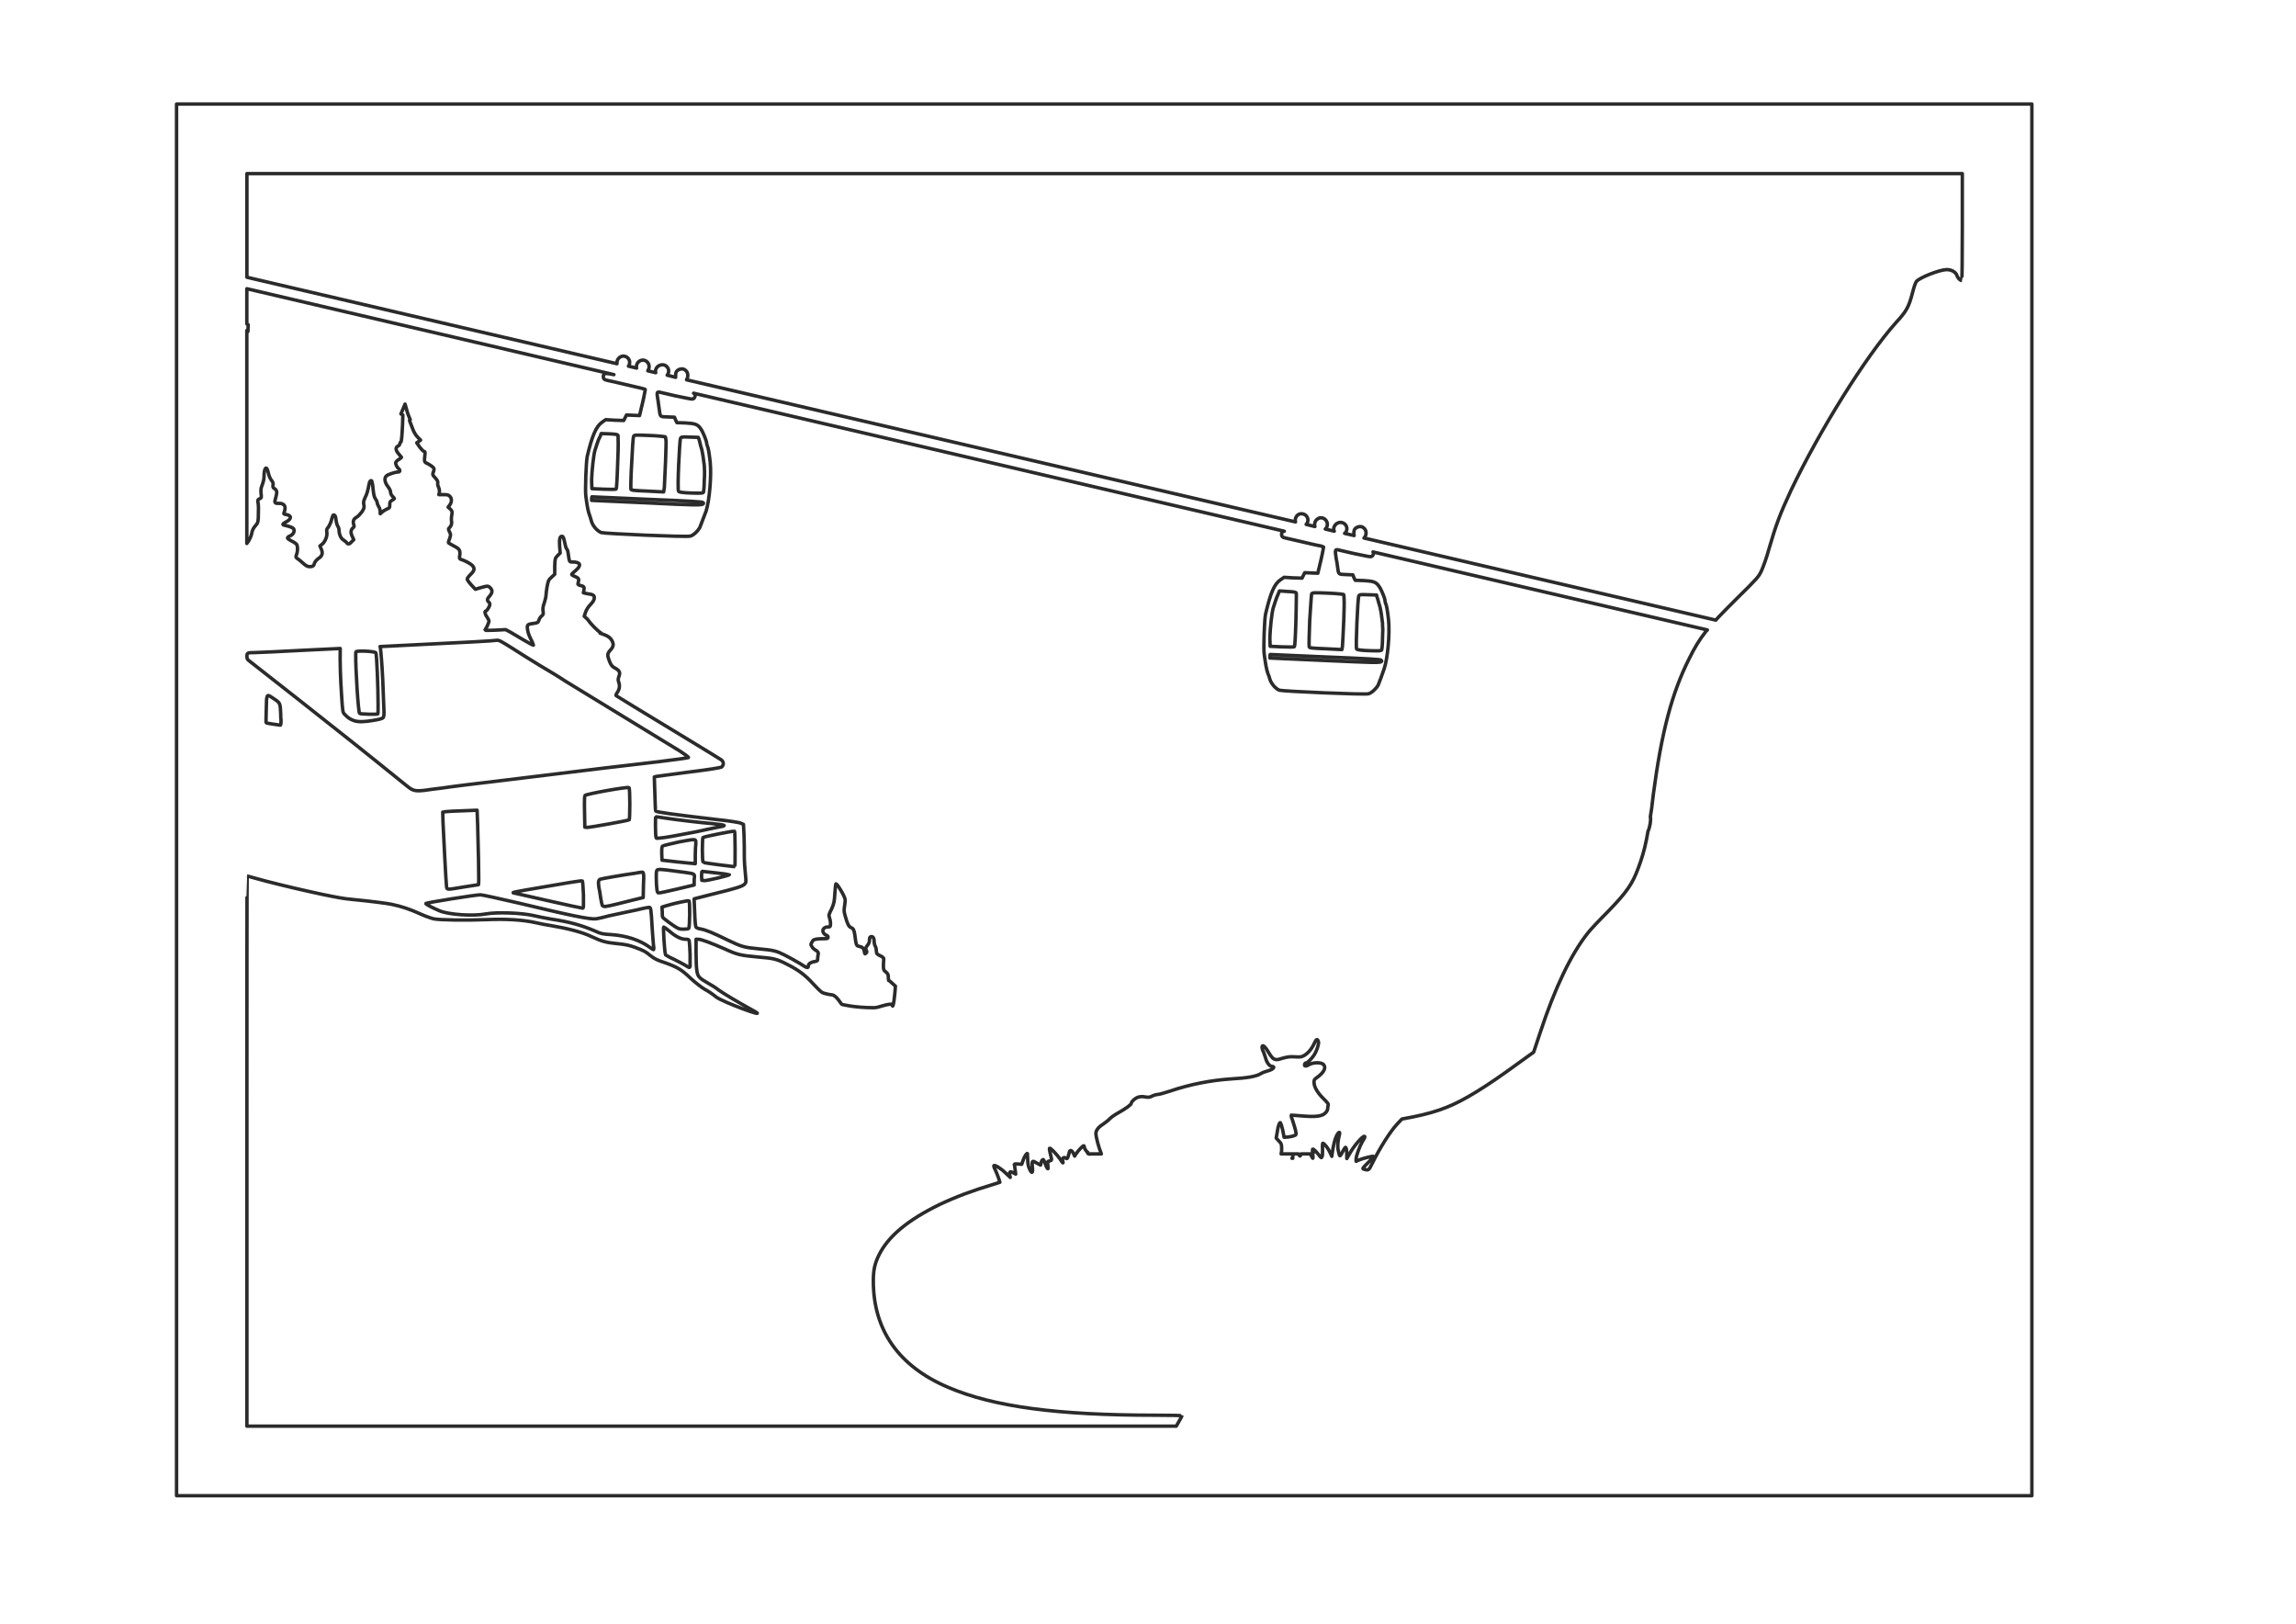 <?xml version="1.0" encoding="UTF-8" standalone="no"?>
<!-- Created with Inkscape (http://www.inkscape.org/) -->

<svg
   width="297mm"
   height="210mm"
   viewBox="0 0 297 210"
   version="1.1"
   id="svg1189"
   xmlns="http://www.w3.org/2000/svg"
   xmlns:svg="http://www.w3.org/2000/svg">
  <defs
     id="defs1186" />
  <g
     id="layer1">
    <path
       id="Path5"
       stroke-width="0.247"
       stroke="#2b2b2b"
       stroke-opacity="1"
       fill="#555555"
       fill-opacity="1"
       fill-rule="evenodd"
       stroke-linecap="round"
       stroke-linejoin="round"
       d="m 262.834,193.445 c 0,0 0,-89.994 0,-89.994 0,0 0,-89.994 0,-89.994 0,0 -119.98,0 -119.98,0 0,0 -120.015,0 -120.015,0 0,0 0,89.994 0,89.994 0,0 0,89.994 0,89.994 0,0 120.015,0 120.015,0 0,0 119.98,0 119.98,0 z M 75.615,104.969 c -0.035,-1.094 0,-2.046 0.035,-2.081 0.212,-0.212 5.574,-1.164 5.715,-1.023 0.071,0.07 0.106,1.058 0.106,2.081 0,1.023 -0.035,2.011 -0.071,2.081 -0.141,0.106 -5.045,0.988 -5.468,0.988 0,0 -0.282,-0.035 -0.282,-0.035 0,0 -0.035,-2.011 -0.035,-2.011 z m -9.243,10.477 c 0,-0.071 2.046,-0.423 7.303,-1.305 0.882,-0.141 1.623,-0.247 1.658,-0.212 0.035,0.035 0.106,0.847 0.141,1.799 0,0.388 0,0.67 0,0.882 0,0.176 0,0.318 0,0.423 0,0.353 -0.035,0.423 -0.106,0.423 -0.106,0 -2.081,-0.423 -4.41,-0.953 -2.364,-0.529 -4.339,-0.988 -4.41,-0.988 -0.106,0 -0.176,-0.035 -0.176,-0.071 z M 77.414,114.212 c 0,-0.282 0.071,-0.423 0.212,-0.494 0.176,-0.071 2.963,-0.564 4.516,-0.776 0.494,-0.106 0.882,-0.141 0.953,-0.141 0.106,0 0.176,0.07 0.176,0.741 0,0.247 -0.035,0.529 -0.035,0.882 0,0 -0.035,1.658 -0.035,1.658 0,0 -1.305,0.318 -1.305,0.318 -0.706,0.176 -1.658,0.423 -2.117,0.529 -0.741,0.176 -1.164,0.282 -1.587,0.318 -0.071,0 -0.212,-0.071 -0.282,-0.141 -0.035,-0.071 -0.141,-0.529 -0.212,-0.988 -0.071,-0.459 -0.141,-1.023 -0.212,-1.235 -0.035,-0.282 -0.071,-0.494 -0.071,-0.67 z m -15.487,-0.353 c 0,0.353 -0.035,0.564 -0.035,0.564 -0.071,0 -0.882,0.141 -1.834,0.282 -2.293,0.388 -2.223,0.388 -2.293,0 -0.071,-0.459 -0.388,-6.738 -0.459,-8.326 0,0 -0.035,-1.341 -0.035,-1.341 0,0 0.459,-0.071 0.459,-0.071 0.212,-0.035 1.235,-0.071 2.187,-0.106 0,0 1.799,-0.071 1.799,-0.071 0,0 0.071,1.94 0.071,1.94 0.106,3.422 0.141,6.032 0.141,7.126 z m -6.844,2.999 c 0,-0.106 6.456,-1.129 7.056,-1.129 0.247,0 2.469,0.494 4.904,1.058 6.773,1.623 9.278,2.152 10.089,2.046 0.247,-0.035 1.023,-0.212 1.658,-0.388 0.67,-0.141 1.764,-0.388 2.469,-0.529 0.67,-0.141 1.552,-0.318 1.905,-0.423 0.353,-0.07 0.741,-0.141 0.811,-0.141 0.212,0 0.247,0.176 0.388,2.681 0.071,0.988 0.141,2.046 0.176,2.293 0.035,0.141 0.035,0.247 0.035,0.353 0,0.071 -0.035,0.141 -0.035,0.141 -0.071,0 -0.318,-0.176 -0.564,-0.353 -1.235,-0.882 -2.928,-1.446 -4.868,-1.587 -1.164,-0.071 -1.376,-0.106 -2.117,-0.459 -1.729,-0.741 -3.316,-1.199 -5.715,-1.552 -0.635,-0.106 -1.693,-0.318 -2.293,-0.459 -1.517,-0.353 -4.798,-0.459 -6.103,-0.212 -1.693,0.318 -4.763,0.106 -5.997,-0.388 -0.917,-0.388 -1.799,-0.847 -1.799,-0.953 z m -0.141,-14.64 c -1.587,0.176 -1.623,-0.035 -2.787,-0.953 -5.009,-4.057 -8.22,-6.597 -13.547,-10.795 -3.387,-2.646 -6.244,-4.904 -6.385,-5.009 -0.212,-0.141 -0.282,-0.282 -0.282,-0.564 0,-0.459 0.071,-0.494 0.988,-0.494 0.353,0 3.387,-0.141 6.668,-0.318 0,0 4.41,-0.212 4.41,-0.212 0,0 0,0.106 0,0.106 -0.035,1.693 0.035,3.881 0.176,5.891 0.141,2.223 0.141,2.293 0.459,2.575 0.353,0.388 0.741,0.635 1.199,0.776 0.564,0.176 1.305,0.141 2.364,-0.035 0.882,-0.141 1.27,-0.247 1.376,-0.388 0.106,-0.176 0.106,-0.564 0.071,-1.235 0,-0.564 -0.106,-2.187 -0.141,-3.634 -0.106,-2.152 -0.247,-3.775 -0.318,-4.233 0,0 -0.035,-0.071 -0.035,-0.071 0,0 2.787,-0.141 2.787,-0.141 8.079,-0.388 11.994,-0.6 12.312,-0.67 0.282,-0.035 0.494,0.071 2.117,1.094 0.706,0.459 2.223,1.411 3.387,2.117 1.199,0.706 2.716,1.623 3.387,2.081 1.129,0.67 11.642,7.126 14.852,9.066 0.635,0.423 1.094,0.741 1.058,0.811 -0.071,0.035 -1.764,0.282 -3.845,0.529 -3.457,0.388 -8.467,0.988 -20.532,2.469 -2.752,0.318 -6.174,0.741 -7.585,0.953 -0.953,0.106 -1.658,0.212 -2.152,0.282 z m 34.325,22.26 c 0,0.282 0,0.494 0,0.529 -0.071,0.176 -0.106,0.176 -0.635,-0.176 -0.247,-0.141 -0.917,-0.494 -1.482,-0.776 -0.564,-0.247 -1.023,-0.529 -1.058,-0.564 -0.035,-0.07 -0.106,-0.529 -0.141,-1.094 -0.035,-0.529 -0.106,-1.305 -0.106,-1.729 -0.035,-0.459 -0.035,-0.776 0.035,-0.776 0.035,0 0.353,0.247 0.741,0.564 0.776,0.67 1.482,1.023 2.081,1.023 0.353,0 0.423,0.035 0.459,0.247 0.035,0.176 0.071,0.953 0.106,1.693 0,0.388 0,0.776 0,1.058 z m -3.528,-5.821 c -0.071,-0.141 -0.071,-0.318 -0.071,-0.706 0,0 -0.035,-0.635 -0.035,-0.635 0,0 0.564,-0.176 0.564,-0.176 0.882,-0.282 2.857,-0.706 2.928,-0.635 0.141,0.071 0.106,3.422 -0.035,3.563 -0.035,0.07 -0.353,0.106 -0.67,0.106 -0.529,0 -0.67,-0.035 -1.341,-0.494 -0.388,-0.247 -0.882,-0.635 -1.058,-0.776 -0.141,-0.106 -0.212,-0.176 -0.282,-0.247 z M 46.017,84.684 c 0,-0.212 0,-0.353 0.035,-0.388 0.141,-0.176 2.469,-0.071 2.575,0.141 0.106,0.212 0.282,4.48 0.282,6.667 0,0.706 0,1.199 -0.035,1.235 -0.106,0.07 -2.293,0.035 -2.364,-0.071 -0.176,-0.212 -0.529,-5.997 -0.494,-7.585 z m 38.876,28.787 c 0,-0.776 0,-0.882 0.176,-0.988 0.176,-0.071 0.741,-0.035 2.223,0.176 2.152,0.282 2.505,0.282 2.54,0.6 0,0.106 0,0.282 -0.035,0.494 0,0 0,0.706 0,0.706 0,0 -2.223,0.529 -2.223,0.529 -1.235,0.282 -2.293,0.529 -2.399,0.494 -0.106,0 -0.176,-0.176 -0.212,-0.564 -0.035,-0.282 -0.071,-0.953 -0.071,-1.446 z m 5.151,-5.891 c -2.752,0.529 -4.092,0.776 -4.727,0.811 -0.247,0.035 -0.388,0.035 -0.423,0 -0.071,-0.141 -0.106,-0.6 -0.106,-1.482 0,-0.706 0,-1.27 0.035,-1.27 0.035,0 0.494,0.035 1.058,0.141 1.587,0.247 4.904,0.635 6.279,0.741 0.988,0.106 1.482,0.176 1.517,0.247 0,0.035 -0.141,0.106 -0.423,0.141 -1.235,0.247 -2.293,0.459 -3.21,0.67 z m -0.035,1.341 c 0,0.071 0,0.141 0,0.247 -0.035,0.176 -0.071,0.847 -0.071,1.446 0,0 0,1.094 0,1.094 0,0 -0.282,-0.035 -0.282,-0.035 -0.141,0 -1.129,-0.106 -2.152,-0.212 0,0 -1.87,-0.212 -1.87,-0.212 0,0 -0.035,-0.882 -0.035,-0.882 0,-0.67 0,-0.882 0.141,-0.953 0.071,-0.071 1.058,-0.282 2.117,-0.529 1.94,-0.353 2.187,-0.423 2.152,0.035 z M 168.431,74.771 c 0,0 -1.164,-0.035 -1.164,-0.035 0,0 -1.164,-0.071 -1.164,-0.071 0,0 -0.459,0.318 -0.459,0.318 -0.811,0.529 -1.305,1.729 -1.94,4.445 -0.141,0.6 -0.282,4.41 -0.176,5.151 0.212,1.552 0.282,1.905 0.494,2.575 0.07,0.106 0.176,0.423 0.247,0.706 0.212,0.635 0.776,1.235 1.235,1.411 0.494,0.141 11.042,0.6 11.501,0.459 0.388,-0.071 1.023,-0.67 1.27,-1.129 0.141,-0.353 0.564,-1.446 0.776,-2.117 0.459,-1.341 0.741,-4.48 0.564,-6.315 -0.141,-1.235 -0.247,-1.87 -0.388,-2.152 -0.035,-0.106 -0.071,-0.247 -0.071,-0.318 0,-0.071 -0.035,-0.212 -0.07,-0.353 -0.176,-0.494 -0.494,-1.27 -0.706,-1.517 -0.388,-0.564 -0.706,-0.67 -1.976,-0.741 0,0 -1.094,-0.035 -1.094,-0.035 0,0 -0.176,-0.353 -0.176,-0.353 0,0 -0.141,-0.353 -0.141,-0.353 0,0 -0.882,-0.035 -0.882,-0.035 -1.023,-0.035 -0.953,0 -1.094,-1.023 -0.035,-0.318 -0.106,-0.776 -0.176,-1.058 -0.176,-1.199 -0.176,-1.235 0.494,-1.058 0.811,0.212 2.928,0.67 3.563,0.776 0.494,0.106 0.635,0.035 0.741,-0.247 0.035,-0.106 0.035,-0.176 0.035,-0.247 0,0 -0.071,-0.071 -0.071,-0.071 0,0 43.251,10.089 43.251,10.089 0,0 -0.176,0.176 -0.176,0.176 -0.882,1.129 -1.482,2.117 -2.187,3.563 -2.223,4.41 -3.563,9.49 -4.621,17.498 -0.071,0.635 -0.141,1.235 -0.212,1.764 0,0 -0.176,1.164 -0.176,1.164 0,0 0,0.035 0,0.035 0.106,0.353 -0.07,1.376 -0.318,1.87 0,0 0,0.035 0,0.035 0,0 -0.176,0.953 -0.176,0.953 -0.282,1.446 -0.635,2.575 -1.058,3.704 -0.776,2.117 -1.517,3.175 -3.986,5.715 -1.129,1.129 -2.293,2.364 -2.575,2.752 -2.152,2.716 -4.233,7.056 -6.138,12.841 0,0 -0.847,2.54 -0.847,2.54 0,0 -2.011,1.446 -2.011,1.446 -4.092,2.999 -7.056,4.833 -9.243,5.68 -1.199,0.494 -2.716,0.917 -4.304,1.235 0,0 -1.482,0.282 -1.482,0.282 0,0 -0.6,0.635 -0.6,0.635 -0.917,0.988 -2.223,3.034 -3.316,5.256 -0.353,0.741 -0.423,0.776 -0.988,0.6 -0.247,-0.071 -0.212,-0.106 0.529,-0.847 0.423,-0.423 0.741,-0.776 0.706,-0.811 -0.106,-0.071 -1.341,0.247 -1.87,0.459 0,0 -0.388,0.176 -0.388,0.176 0,0 0,-0.318 0,-0.318 0.035,-0.459 0.459,-1.623 0.811,-2.223 0.176,-0.282 0.318,-0.529 0.318,-0.6 0,-0.423 -1.094,0.741 -1.799,1.87 0,0 -0.529,0.917 -0.529,0.917 0,0 0,-0.494 0,-0.494 0,-0.564 -0.071,-0.953 -0.176,-0.953 -0.035,0 -0.212,0.247 -0.353,0.529 -0.141,0.318 -0.318,0.564 -0.353,0.564 -0.07,0 -0.141,-0.282 -0.212,-0.635 -0.141,-0.6 -0.07,-1.27 0.141,-2.117 0.106,-0.423 -0.106,-0.353 -0.353,0.106 -0.212,0.388 -0.459,1.376 -0.564,2.187 0,0 -0.07,0.529 -0.07,0.529 0,0 -0.247,-0.529 -0.247,-0.529 -0.212,-0.494 -0.741,-1.164 -0.917,-1.164 -0.035,0 -0.07,0.353 -0.035,0.811 0,0.423 0,0.882 -0.07,0.953 -0.071,0.176 -0.141,0.106 -0.459,-0.318 -0.212,-0.282 -0.494,-0.564 -0.6,-0.635 -0.141,-0.071 -0.176,-0.106 -0.176,0.141 0,0 0,0.141 0,0.141 0,0 0.035,0 0.035,0 0.035,0.035 0.071,0.07 0.071,0.106 0,0.035 0,0.071 -0.035,0.106 0,0 -0.035,0.035 -0.035,0.035 0,0 0.035,0.423 0.035,0.423 0,0.106 0,0.176 -0.035,0.176 0,0 -0.141,-0.212 -0.247,-0.423 0,0 -0.071,-0.141 -0.071,-0.141 0,0 -1.199,0 -1.199,0 0,0 0,0.035 0,0.035 -0.071,0.212 -0.106,0.282 -0.176,0.212 0,0 -0.176,-0.247 -0.176,-0.247 0,0 -2.223,0 -2.223,0 0,0 0.035,-0.176 0.035,-0.176 0.035,-0.106 0.035,-0.282 0.035,-0.494 0,-0.564 -0.035,-0.67 -0.353,-0.988 0,0 -0.353,-0.388 -0.353,-0.388 0,0 0.141,-0.811 0.141,-0.811 0.106,-0.811 0.318,-1.305 0.423,-1.164 0.035,0.035 0.176,0.459 0.282,0.953 0,0 0.176,0.917 0.176,0.917 0,0 0.529,-0.035 0.529,-0.035 0.282,-0.035 0.635,-0.106 0.776,-0.176 0.247,-0.071 0.282,-0.141 0.212,-0.494 -0.035,-0.247 -0.212,-0.811 -0.353,-1.27 -0.176,-0.459 -0.282,-0.847 -0.247,-0.882 0.035,0 0.706,0.035 1.482,0.106 1.729,0.141 2.575,0.035 2.963,-0.423 0.176,-0.141 0.282,-0.423 0.282,-0.564 0,-0.141 0.035,-0.353 0.071,-0.459 0.035,-0.106 -0.176,-0.353 -0.529,-0.706 -0.776,-0.741 -1.27,-1.517 -1.305,-2.081 -0.035,-0.388 0,-0.494 0.318,-0.706 0.953,-0.67 1.27,-1.305 0.917,-1.693 -0.282,-0.353 -1.376,-0.318 -1.905,0 -0.247,0.141 -0.423,0.212 -0.529,0.141 -0.106,-0.141 0,-0.388 0.212,-0.388 0.141,0 0.741,-0.6 1.023,-1.058 0.318,-0.529 0.6,-1.376 0.529,-1.658 -0.141,-0.459 -0.282,-0.388 -0.6,0.318 -0.318,0.67 -0.847,1.27 -1.376,1.517 -0.247,0.141 -0.529,0.141 -1.094,0.106 -0.564,-0.035 -0.917,0 -1.552,0.176 -0.423,0.141 -0.67,0.212 -0.882,0.176 -0.353,-0.035 -0.564,-0.282 -0.988,-0.988 -0.459,-0.776 -0.811,-1.023 -0.811,-0.564 0,0.106 0.07,0.353 0.176,0.529 0.07,0.212 0.212,0.564 0.282,0.811 0.141,0.6 0.529,1.094 0.811,1.094 0.141,0 0.247,0.071 0.247,0.106 0,0.176 -0.282,0.353 -0.811,0.494 -0.247,0.071 -0.67,0.212 -0.882,0.353 -0.564,0.353 -1.799,0.564 -3.81,0.67 -2.611,0.176 -5.362,0.706 -7.938,1.587 -0.67,0.212 -1.376,0.423 -1.552,0.423 -0.176,0 -0.529,0.106 -0.741,0.212 -0.318,0.176 -0.494,0.176 -0.917,0.106 -0.353,-0.07 -0.67,-0.035 -0.882,0.035 -0.423,0.141 -0.882,0.564 -0.882,0.776 0,0.176 -0.706,0.706 -1.729,1.27 -0.388,0.212 -0.917,0.564 -1.129,0.811 -0.212,0.212 -0.6,0.494 -0.847,0.67 -0.564,0.353 -0.882,0.776 -0.882,1.164 0,0.459 0.388,1.905 0.67,2.54 0,0 0.035,0.106 0.035,0.106 0,0 -1.446,0 -1.446,0 0,0 -0.071,0.035 -0.071,0.035 0,0 -0.07,-0.035 -0.07,-0.035 0,0 0,0 0,0 0,0 -0.035,0 -0.035,0 -0.035,0 -0.176,-0.035 -0.176,-0.176 0,0 0.035,-0.035 0.035,-0.035 0,0 -0.035,0 -0.035,0 -0.212,-0.212 -0.388,-0.494 -0.388,-0.6 0,-0.141 -0.07,-0.247 -0.106,-0.247 -0.106,0 -0.741,0.67 -0.988,1.058 0,0 -0.176,0.282 -0.176,0.282 0,0 -0.176,-0.388 -0.176,-0.388 -0.247,-0.423 -0.459,-0.459 -0.529,-0.035 -0.176,0.67 -0.247,0.847 -0.423,0.706 -0.247,-0.212 -0.494,-0.035 -0.423,0.282 0.035,0.176 0.071,0.318 0.035,0.318 -0.035,0 -0.212,-0.247 -0.388,-0.529 -0.423,-0.6 -1.235,-1.446 -1.341,-1.376 -0.035,0.035 0,0.353 0.106,0.741 0.212,0.847 0.212,0.811 -0.106,0.917 -0.282,0.035 -0.282,0.071 -0.212,0.564 0.035,0.459 0.035,0.494 -0.071,0.388 -0.071,-0.07 -0.212,-0.388 -0.318,-0.706 -0.141,-0.423 -0.212,-0.494 -0.318,-0.388 -0.071,0.035 -0.141,0.212 -0.176,0.388 0,0 -0.071,0.282 -0.071,0.282 0,0 -0.459,-0.247 -0.459,-0.247 -0.635,-0.388 -0.67,-0.353 -0.6,0.459 0.106,0.882 -0.071,0.953 -0.388,0.247 -0.141,-0.318 -0.212,-0.741 -0.212,-1.199 -0.035,-0.388 -0.035,-0.741 -0.035,-0.741 -0.035,-0.141 -0.353,0.282 -0.529,0.776 0,0 -0.212,0.6 -0.212,0.6 0,0 -0.494,-0.035 -0.494,-0.035 -0.423,-0.035 -0.494,0 -0.459,0.106 0.035,0.071 0.071,0.388 0.106,0.67 0,0 0.07,0.529 0.07,0.529 0,0 -0.318,-0.176 -0.318,-0.176 -0.388,-0.212 -0.529,-0.141 -0.459,0.282 0,0 0.071,0.318 0.071,0.318 0,0 -0.6,-0.564 -0.6,-0.564 -0.564,-0.564 -1.411,-1.094 -1.517,-0.953 -0.035,0.035 0.035,0.282 0.176,0.529 0.106,0.247 0.318,0.741 0.423,1.058 0,0 0.176,0.564 0.176,0.564 0,0 -0.882,0.282 -0.882,0.282 -2.716,0.811 -4.868,1.623 -6.95,2.611 -4.057,1.976 -6.632,4.092 -7.832,6.562 -0.529,1.094 -0.706,1.905 -0.706,3.316 0,6.35 3.281,11.042 9.701,13.758 5.856,2.505 14.111,3.598 26.776,3.598 1.87,0 3.457,0.035 3.457,0.071 0,0.035 -0.176,0.353 -0.388,0.706 0,0 -0.353,0.635 -0.353,0.635 0,0 -60.113,0 -60.113,0 0,0 -60.113,0 -60.113,0 0,0 0,-35.56 0,-35.56 0,-19.579 0,-35.595 0.035,-35.595 0,0 1.094,0.318 2.434,0.67 2.469,0.635 5.045,1.235 7.373,1.729 2.081,0.423 2.646,0.529 3.775,0.635 2.54,0.247 4.657,0.529 5.115,0.635 1.341,0.282 2.434,0.67 3.528,1.164 0.67,0.318 1.482,0.6 1.87,0.706 0.847,0.176 4.233,0.212 6.95,0.106 2.469,-0.106 4.657,0.035 6.244,0.388 0.6,0.141 1.517,0.318 2.011,0.388 2.117,0.353 4.057,0.847 5.221,1.411 1.376,0.635 1.87,0.776 3.316,0.917 1.094,0.106 1.587,0.212 2.364,0.494 1.199,0.459 1.27,0.494 2.011,1.094 0.494,0.388 0.847,0.564 1.834,0.882 1.587,0.564 2.152,0.882 3.351,2.046 0.67,0.6 1.305,1.094 1.764,1.376 0.423,0.212 1.094,0.67 1.517,1.023 0.847,0.635 6.703,2.822 5.009,1.87 -2.681,-1.482 -3.986,-2.293 -4.657,-2.752 -0.388,-0.318 -1.023,-0.706 -1.411,-0.917 -1.164,-0.67 -1.341,-0.847 -1.446,-1.623 -0.071,-0.353 -0.106,-1.411 -0.106,-2.364 0,0 0,-1.693 0,-1.693 0,0 0.282,0 0.282,0 0.423,0 1.764,0.529 3.387,1.235 1.693,0.776 2.046,0.847 4.304,1.058 2.081,0.176 2.469,0.247 3.881,0.988 1.341,0.67 2.258,1.341 3.246,2.434 0.494,0.529 1.023,1.058 1.199,1.164 0.212,0.106 0.706,0.247 1.305,0.318 0.564,0.071 1.129,1.164 1.27,1.235 0.035,0 1.587,0.423 4.163,0.423 0.706,-0.035 1.305,-0.423 2.223,-0.459 0,0 0.176,0.247 0.176,0.247 0.141,-0.212 0.212,-1.058 0.282,-1.693 0,0 0.071,-0.882 0.071,-0.882 0,0 -0.388,-0.353 -0.388,-0.353 -0.176,-0.176 -0.388,-0.353 -0.459,-0.353 -0.035,0 -0.071,-0.176 -0.071,-0.423 0,-0.388 -0.07,-0.494 -0.318,-0.706 -0.318,-0.247 -0.318,-0.318 -0.318,-0.953 0.035,-0.388 0.035,-0.741 0.035,-0.811 -0.035,-0.07 -0.212,-0.247 -0.494,-0.353 -0.423,-0.212 -0.423,-0.247 -0.459,-0.635 0,-0.212 -0.07,-0.494 -0.141,-0.6 -0.071,-0.106 -0.141,-0.388 -0.141,-0.635 0,-0.423 -0.176,-0.67 -0.459,-0.564 -0.106,0.035 -0.141,0.176 -0.141,0.423 0,0.282 -0.106,0.494 -0.282,0.706 -0.212,0.282 -0.247,0.353 -0.141,0.6 0.106,0.212 0.106,0.282 -0.035,0.388 -0.141,0.141 -0.141,0.141 -0.212,-0.212 -0.071,-0.423 -0.212,-0.564 -0.67,-0.67 -0.353,-0.07 -0.388,-0.106 -0.564,-1.517 -0.106,-0.635 -0.176,-0.776 -0.494,-0.917 -0.282,-0.106 -0.459,-0.459 -0.741,-1.482 -0.176,-0.6 -0.176,-0.741 -0.07,-1.411 0.106,-0.741 0.106,-0.741 -0.212,-1.411 -0.388,-0.706 -0.776,-1.341 -0.917,-1.341 -0.035,0 -0.106,0.564 -0.141,1.235 -0.071,1.129 -0.106,1.27 -0.423,2.011 -0.353,0.706 -0.388,0.811 -0.282,1.094 0.071,0.212 0.141,0.529 0.141,0.776 0,0.423 -0.035,0.459 -0.353,0.459 -0.494,0 -0.776,0.388 -0.564,0.741 0.071,0.141 0.247,0.282 0.353,0.318 0.141,0.035 0.247,0.141 0.247,0.247 0,0.176 -0.071,0.212 -0.423,0.212 -0.247,0 -0.67,0 -0.953,0.035 -0.459,0.071 -0.564,0.106 -0.706,0.423 -0.176,0.282 -0.176,0.318 0,0.564 0.07,0.176 0.318,0.388 0.529,0.494 0.282,0.212 0.318,0.282 0.282,0.494 -0.035,0.141 -0.071,0.388 -0.071,0.564 0,0.282 -0.035,0.318 -0.388,0.388 -0.423,0.035 -0.811,0.282 -0.811,0.494 0,0.423 -0.176,0.353 -1.094,-0.247 -0.529,-0.318 -1.411,-0.811 -1.976,-1.094 -1.058,-0.529 -1.411,-0.635 -3.422,-0.811 -1.87,-0.176 -2.187,-0.282 -4.022,-1.164 -1.799,-0.882 -2.787,-1.305 -3.493,-1.411 -0.247,-0.035 -0.459,-0.141 -0.529,-0.212 -0.071,-0.071 -0.141,-0.811 -0.176,-1.905 0,0 -0.071,-1.764 -0.071,-1.764 0,0 0.388,-0.106 0.388,-0.106 0.247,-0.071 1.164,-0.282 2.081,-0.529 2.928,-0.706 3.775,-0.988 4.022,-1.235 0.247,-0.247 0.247,-0.247 0.141,-1.341 -0.071,-0.6 -0.141,-1.658 -0.141,-2.328 0,-0.67 0,-1.87 -0.035,-2.646 0,0 -0.071,-1.446 -0.071,-1.446 0,0 -0.388,-0.176 -0.388,-0.176 -0.176,-0.071 -1.446,-0.282 -2.822,-0.423 -6.35,-0.741 -7.973,-0.988 -8.149,-1.129 -0.035,-0.035 -0.071,-1.023 -0.106,-2.223 0,0 -0.071,-2.187 -0.071,-2.187 0,0 0.282,-0.071 0.282,-0.071 0.176,-0.035 2.081,-0.282 4.233,-0.564 2.611,-0.318 4.022,-0.564 4.163,-0.635 0.353,-0.247 0.318,-0.706 -0.035,-0.953 -0.141,-0.106 -2.117,-1.305 -4.374,-2.681 -6.279,-3.81 -9.137,-5.539 -9.207,-5.609 -0.071,-0.07 0.035,-0.247 0.176,-0.459 0.282,-0.423 0.318,-0.882 0.141,-1.341 -0.071,-0.212 -0.071,-0.353 0.035,-0.67 0.212,-0.494 0.106,-0.776 -0.494,-1.094 -0.388,-0.212 -0.494,-0.353 -0.706,-0.847 -0.318,-0.811 -0.318,-1.023 0.106,-1.482 0.388,-0.423 0.459,-0.741 0.212,-1.199 -0.212,-0.423 -0.6,-0.67 -1.341,-0.917 0,0 -0.212,-0.071 -0.212,-0.071 0,0 0.176,0.035 0.176,0.035 0,0 -0.071,-0.071 -0.071,-0.071 -0.494,-0.318 -1.341,-1.199 -1.729,-1.764 0,0 -0.035,-0.035 -0.035,-0.035 0,0 -0.388,-0.353 -0.388,-0.353 0,0 0.176,-0.529 0.176,-0.529 0.106,-0.318 0.353,-0.706 0.67,-1.023 0.353,-0.388 0.459,-0.6 0.459,-0.847 0,-0.318 -0.141,-0.423 -0.953,-0.529 0,0 -0.459,-0.106 -0.459,-0.106 0,0 0.071,-0.353 0.071,-0.353 0.071,-0.423 0,-0.494 -0.494,-0.6 -0.212,-0.071 -0.318,-0.141 -0.282,-0.212 0.176,-0.635 0.141,-0.706 -0.318,-0.917 -0.282,-0.106 -0.494,-0.247 -0.494,-0.282 0,-0.071 0.247,-0.282 0.529,-0.529 0.776,-0.67 0.635,-1.094 -0.423,-1.094 -0.423,0 -0.388,0.035 -0.564,-1.164 -0.035,-0.247 -0.106,-0.494 -0.212,-0.564 -0.071,-0.106 -0.176,-0.494 -0.247,-0.882 -0.106,-0.494 -0.176,-0.706 -0.318,-0.706 -0.282,-0.071 -0.388,0.388 -0.318,1.305 0,0 0.071,0.847 0.071,0.847 0,0 -0.353,0.353 -0.353,0.353 -0.318,0.353 -0.318,0.353 -0.353,1.376 0,0 0,1.023 0,1.023 0,0 -0.423,0.388 -0.423,0.388 -0.388,0.353 -0.423,0.459 -0.564,1.199 -0.071,0.423 -0.141,0.953 -0.141,1.129 0,0.176 -0.106,0.6 -0.212,0.953 -0.176,0.459 -0.212,0.741 -0.176,1.058 0.071,0.423 0.035,0.494 -0.176,0.67 -0.141,0.106 -0.282,0.318 -0.353,0.529 -0.106,0.318 -0.141,0.353 -0.635,0.423 -0.847,0.106 -0.917,0.176 -0.847,0.741 0.035,0.318 0.176,0.811 0.423,1.27 0.212,0.388 0.353,0.776 0.353,0.811 -0.035,0.035 -0.6,-0.282 -1.27,-0.67 -0.635,-0.388 -1.411,-0.847 -1.729,-1.023 0,0 -0.6,-0.318 -0.6,-0.318 0,0 -1.341,0.071 -1.341,0.071 -0.741,0.035 -1.341,0.035 -1.341,0 0,0 0.141,-0.247 0.282,-0.494 0.106,-0.282 0.247,-0.564 0.247,-0.67 0,-0.106 -0.141,-0.353 -0.247,-0.529 -0.282,-0.353 -0.353,-0.776 -0.176,-0.776 0.141,0 0.529,-0.6 0.529,-0.882 0,-0.106 -0.071,-0.247 -0.176,-0.318 -0.212,-0.212 -0.176,-0.388 0.176,-0.776 0.353,-0.423 0.353,-0.706 0.071,-1.023 -0.282,-0.282 -0.353,-0.282 -1.235,-0.035 0,0 -0.706,0.212 -0.706,0.212 0,0 -0.529,-0.564 -0.529,-0.564 -0.318,-0.353 -0.529,-0.67 -0.529,-0.741 0,-0.106 0.176,-0.353 0.423,-0.6 0.529,-0.494 0.6,-0.811 0.212,-1.199 -0.212,-0.212 -0.917,-0.6 -1.482,-0.776 -0.176,-0.071 -0.176,-0.141 -0.106,-0.564 0.071,-0.635 -0.071,-0.811 -0.917,-1.235 -0.318,-0.176 -0.564,-0.318 -0.564,-0.353 0,-0.071 0.071,-0.318 0.176,-0.564 0.141,-0.459 0.141,-0.494 -0.035,-0.847 -0.176,-0.353 -0.176,-0.353 0.071,-0.6 0.141,-0.176 0.212,-0.353 0.212,-0.6 -0.035,-0.212 -0.035,-0.423 -0.035,-0.529 0,-0.106 0.035,-0.353 0.071,-0.564 0.035,-0.318 0.035,-0.388 -0.212,-0.635 0,0 -0.282,-0.247 -0.282,-0.247 0,0 0.212,-0.282 0.212,-0.282 0.282,-0.388 0.282,-0.882 0,-1.129 -0.141,-0.176 -0.318,-0.212 -0.811,-0.212 0,0 -0.6,0 -0.6,0 0,0 0.071,-0.282 0.071,-0.282 0.035,-0.176 0,-0.423 -0.106,-0.67 -0.106,-0.212 -0.141,-0.459 -0.106,-0.564 0.035,-0.141 -0.035,-0.318 -0.282,-0.6 -0.423,-0.459 -0.423,-0.459 -0.247,-0.917 0.071,-0.282 0.071,-0.353 -0.106,-0.529 -0.106,-0.106 -0.423,-0.318 -0.635,-0.423 -0.494,-0.212 -0.494,-0.212 -0.388,-1.199 0.035,-0.318 0,-0.423 -0.106,-0.388 -0.071,0 -0.318,-0.247 -0.564,-0.564 0,0 -0.388,-0.564 -0.388,-0.564 0,0 0.247,-0.176 0.247,-0.176 0,0 0.247,-0.176 0.247,-0.176 0,0 -0.388,-0.388 -0.388,-0.388 -0.247,-0.247 -0.494,-0.67 -0.67,-1.164 -0.141,-0.388 -0.318,-0.811 -0.353,-0.917 -0.035,-0.106 -0.035,-0.176 0.071,-0.176 0,0 0,0 0,0 0,0 -0.071,-0.176 -0.071,-0.176 -0.212,-0.459 -0.388,-1.023 -0.494,-1.482 0,0 -0.106,-0.353 -0.106,-0.353 0,0 -0.529,1.27 -0.529,1.27 0,0 0.247,0.141 0.247,0.141 0,0 -0.035,1.129 -0.035,1.129 -0.071,1.587 -0.141,2.399 -0.247,2.399 -0.071,0 -0.106,0.106 -0.106,0.176 0,0.106 -0.106,0.247 -0.247,0.318 -0.353,0.176 -0.318,0.529 0.106,1.023 0.176,0.212 0.353,0.423 0.353,0.423 0,0.035 -0.176,0.176 -0.353,0.282 -0.176,0.106 -0.353,0.282 -0.388,0.388 -0.071,0.141 0.141,0.635 0.388,0.811 0.212,0.212 0.176,0.423 -0.106,0.423 -0.353,0 -1.305,0.318 -1.482,0.494 -0.318,0.247 -0.247,0.847 0.176,1.376 0.212,0.282 0.353,0.564 0.353,0.741 0,0.176 0.106,0.388 0.247,0.529 0.141,0.141 0.247,0.247 0.247,0.282 0,0.035 -0.141,0.141 -0.318,0.247 -0.247,0.141 -0.282,0.212 -0.282,0.564 0,0.388 -0.035,0.423 -0.388,0.564 -0.212,0.106 -0.459,0.247 -0.6,0.388 0,0 -0.247,0.212 -0.247,0.212 0,0 0,-0.282 0,-0.282 0,-0.176 -0.071,-0.459 -0.176,-0.6 -0.106,-0.176 -0.212,-0.423 -0.212,-0.529 0,-0.106 -0.106,-0.353 -0.212,-0.494 -0.141,-0.176 -0.247,-0.494 -0.318,-1.235 -0.035,-0.564 -0.141,-1.023 -0.176,-1.094 -0.141,-0.141 -0.282,0.035 -0.353,0.423 -0.141,0.811 -0.282,1.305 -0.529,1.764 -0.176,0.423 -0.212,0.564 -0.141,0.882 0.071,0.353 0.035,0.459 -0.247,0.917 -0.212,0.247 -0.494,0.6 -0.706,0.706 -0.388,0.212 -0.494,0.529 -0.353,0.953 0.071,0.212 0.071,0.282 -0.106,0.423 -0.282,0.247 -0.318,0.6 -0.106,1.058 0,0 0.212,0.459 0.212,0.459 0,0 -0.282,0.282 -0.282,0.282 -0.282,0.318 -0.459,0.353 -0.635,0.106 -0.071,-0.106 -0.282,-0.247 -0.423,-0.353 -0.318,-0.176 -0.564,-0.741 -0.564,-1.27 0,-0.141 -0.071,-0.388 -0.176,-0.529 -0.071,-0.106 -0.176,-0.459 -0.212,-0.776 -0.035,-0.353 -0.106,-0.6 -0.212,-0.635 -0.176,-0.071 -0.212,0 -0.388,0.67 -0.071,0.318 -0.282,0.706 -0.388,0.882 -0.212,0.212 -0.247,0.353 -0.212,0.6 0.106,0.459 -0.141,1.164 -0.529,1.552 0,0 -0.353,0.282 -0.353,0.282 0,0 0.176,0.423 0.176,0.423 0.247,0.529 0.106,0.917 -0.423,1.235 -0.212,0.176 -0.388,0.388 -0.459,0.564 -0.071,0.353 -0.212,0.459 -0.635,0.459 -0.247,0 -0.459,-0.106 -0.811,-0.423 -0.282,-0.247 -0.6,-0.529 -0.741,-0.6 -0.247,-0.176 -0.247,-0.212 -0.141,-0.529 0.176,-0.423 0.176,-1.023 0.035,-1.305 -0.071,-0.106 -0.353,-0.318 -0.67,-0.459 -0.282,-0.141 -0.529,-0.318 -0.529,-0.388 0,-0.071 0.141,-0.212 0.353,-0.282 0.388,-0.176 0.6,-0.564 0.459,-0.882 -0.106,-0.176 -0.459,-0.318 -1.094,-0.459 -0.423,-0.071 -0.423,-0.176 0.035,-0.423 0.776,-0.388 0.847,-0.847 0.106,-0.988 -0.318,-0.035 -0.388,-0.106 -0.318,-0.212 0.247,-0.635 0.176,-1.023 -0.212,-1.164 -0.106,-0.071 -0.282,-0.071 -0.459,-0.071 -0.564,0 -0.6,-0.035 -0.353,-0.882 0.176,-0.6 0.106,-0.847 -0.247,-1.058 -0.141,-0.071 -0.176,-0.176 -0.141,-0.423 0.035,-0.247 0,-0.388 -0.212,-0.635 -0.141,-0.176 -0.318,-0.564 -0.388,-0.917 -0.212,-1.058 -0.564,-0.776 -0.564,0.494 0,0.282 -0.106,0.706 -0.212,0.988 -0.176,0.423 -0.212,0.6 -0.176,1.094 0.071,0.6 0.071,0.635 -0.176,0.741 -0.247,0.106 -0.282,0.176 -0.212,0.494 0.071,0.353 0.071,0.882 0.035,1.976 -0.035,0.529 -0.071,0.67 -0.282,0.917 -0.353,0.388 -0.494,0.635 -0.6,1.235 -0.071,0.282 -0.247,0.635 -0.353,0.811 0,0 -0.247,0.353 -0.247,0.353 0,0 0,-13.794 0,-13.794 0,0 0,-13.758 0,-13.758 0,0 0.141,0.141 0.141,0.141 0,0 0.035,-0.882 0.035,-0.882 0,0 -0.176,-0.106 -0.176,-0.106 0,0 0,-4.551 0,-4.551 0,0 47.484,11.112 47.484,11.112 0,0 -0.564,-0.106 -0.564,-0.106 -0.635,-0.106 -0.776,0 -0.811,0.353 0,0.282 0.141,0.423 0.529,0.494 0.176,0.035 0.741,0.176 1.27,0.282 1.235,0.282 1.799,0.423 2.399,0.564 0.282,0.071 0.67,0.141 0.882,0.212 0.212,0.035 0.388,0.106 0.353,0.141 0,0.106 -0.353,1.799 -0.494,2.293 -0.035,0.247 -0.141,0.564 -0.176,0.741 0,0 -0.071,0.318 -0.071,0.318 0,0 -0.847,-0.035 -0.847,-0.035 0,0 -0.847,-0.035 -0.847,-0.035 0,0 -0.176,0.353 -0.176,0.353 0,0 -0.176,0.353 -0.176,0.353 0,0 -1.164,-0.035 -1.164,-0.035 0,0 -1.164,-0.071 -1.164,-0.071 0,0 -0.459,0.318 -0.459,0.318 -0.776,0.529 -1.305,1.729 -1.94,4.445 -0.141,0.635 -0.282,4.41 -0.176,5.151 0.212,1.552 0.282,1.905 0.529,2.575 0.035,0.106 0.141,0.423 0.212,0.706 0.212,0.635 0.776,1.235 1.27,1.411 0.459,0.141 11.007,0.6 11.465,0.459 0.423,-0.071 1.023,-0.67 1.27,-1.129 0.141,-0.353 0.564,-1.446 0.811,-2.117 0.423,-1.341 0.706,-4.48 0.529,-6.315 -0.141,-1.235 -0.247,-1.87 -0.388,-2.152 -0.035,-0.106 -0.071,-0.247 -0.071,-0.318 0,-0.247 -0.494,-1.517 -0.776,-1.87 -0.388,-0.564 -0.706,-0.67 -1.976,-0.741 0,0 -1.094,-0.035 -1.094,-0.035 0,0 -0.176,-0.353 -0.176,-0.353 0,0 -0.141,-0.353 -0.141,-0.353 0,0 -0.882,-0.035 -0.882,-0.035 -1.023,-0.035 -0.953,0.035 -1.094,-1.023 -0.035,-0.318 -0.106,-0.776 -0.141,-1.023 -0.212,-1.235 -0.212,-1.27 0.459,-1.094 0.811,0.212 2.928,0.67 3.563,0.776 0.494,0.106 0.635,0.035 0.741,-0.247 0.071,-0.212 0.035,-0.318 -0.141,-0.459 0,0 -0.035,0 -0.035,0 0,0 76.412,17.851 76.412,17.851 0,0 -0.035,0 -0.035,0 -0.247,0.035 -0.282,0.141 -0.318,0.388 0,0.282 0.141,0.423 0.529,0.494 0.176,0.035 0.741,0.176 1.235,0.282 1.235,0.282 1.834,0.423 2.434,0.564 0.282,0.071 0.67,0.141 0.882,0.176 0.212,0.071 0.353,0.141 0.353,0.141 0,0.141 -0.353,1.834 -0.494,2.328 -0.035,0.212 -0.141,0.564 -0.176,0.741 0,0 -0.071,0.318 -0.071,0.318 0,0 -0.847,-0.035 -0.847,-0.035 0,0 -0.847,-0.035 -0.847,-0.035 0,0 -0.176,0.353 -0.176,0.353 0,0 -0.176,0.353 -0.176,0.353 z m -0.741,2.293 c 0,0.741 -0.035,2.293 -0.071,3.704 -0.035,0.635 -0.035,1.235 -0.07,1.729 -0.035,0.635 -0.071,1.094 -0.106,1.129 -0.035,0.071 -0.67,0.071 -1.623,0.035 0,0 -1.517,-0.071 -1.517,-0.071 0,0 -0.035,-0.847 -0.035,-0.847 0,-0.106 0,-0.247 0,-0.388 0.035,-1.094 0.247,-3.104 0.423,-3.704 0.212,-0.706 0.388,-1.164 0.459,-1.376 0.035,-0.106 0.141,-0.318 0.212,-0.494 0,0 0.141,-0.353 0.141,-0.353 0,0 1.023,0.071 1.023,0.071 0.741,0.035 1.058,0.071 1.129,0.176 0.035,0 0.035,0.176 0.035,0.388 z m 11.183,4.339 c 0,0.353 -0.035,0.741 -0.035,1.129 0,0.706 -0.07,1.411 -0.106,1.517 -0.071,0.141 -0.318,0.141 -1.587,0.106 -1.058,-0.035 -1.552,-0.106 -1.658,-0.212 -0.071,-0.071 -0.035,-1.729 0.035,-3.387 0.071,-1.658 0.176,-3.351 0.247,-3.493 0.106,-0.176 0.247,-0.176 1.199,-0.141 0,0 1.094,0.035 1.094,0.035 0,0 0.071,0.282 0.071,0.282 0.07,0.176 0.141,0.459 0.212,0.706 0.07,0.212 0.141,0.494 0.176,0.6 0.071,0.247 0.212,1.094 0.318,2.046 0,0.176 0,0.494 0.035,0.811 z m -5.009,-3.881 c 0.035,0.459 0,1.235 -0.035,2.54 -0.035,0.847 -0.071,1.658 -0.106,2.293 -0.035,0.635 -0.071,1.094 -0.071,1.235 0,0 -0.07,0.423 -0.07,0.423 0,0 -2.081,-0.106 -2.081,-0.106 -1.834,-0.071 -2.117,-0.106 -2.152,-0.247 -0.035,-0.141 0,-1.799 0.071,-3.457 0.106,-1.658 0.212,-3.281 0.247,-3.387 0.106,-0.176 0.247,-0.176 2.046,-0.106 1.058,0.035 1.976,0.141 2.081,0.176 0.035,0.035 0.071,0.176 0.071,0.635 z m -1.164,-9.596 c -0.106,0.141 -0.176,0.282 -0.176,0.494 0,0.035 0,0.106 0.035,0.176 0,0 0.035,0.106 0.035,0.106 0,0 -1.164,-0.282 -1.164,-0.282 0,0 0.106,-0.106 0.106,-0.106 0.494,-0.67 -0.212,-1.623 -0.988,-1.27 -0.318,0.176 -0.459,0.388 -0.494,0.741 0,0.106 0,0.212 0.035,0.282 0,0 0,0.035 0,0.035 0,0 -1.129,-0.282 -1.129,-0.282 0,0 0.07,-0.071 0.07,-0.071 0.388,-0.529 0.035,-1.27 -0.635,-1.305 -0.6,-0.035 -0.953,0.564 -0.811,1.058 0,0 0,0 0,0 0,0 -78.775,-18.38 -78.775,-18.38 0,0 0.035,-0.071 0.035,-0.071 0.176,-0.318 0.176,-0.741 -0.035,-1.023 -0.282,-0.353 -0.635,-0.388 -1.023,-0.212 -0.282,0.176 -0.353,0.247 -0.388,0.635 0,0.071 0,0.141 0,0.212 0,0 0,0.141 0,0.141 0,0 -1.094,-0.282 -1.094,-0.282 0,0 0.071,-0.106 0.071,-0.106 0.176,-0.318 0.176,-0.67 -0.106,-0.988 -0.494,-0.529 -1.446,-0.176 -1.482,0.6 0,0 0.035,0.176 0.035,0.176 0,0 -1.023,-0.247 -1.023,-0.247 0,0 0,-0.035 0,-0.035 0.494,-0.67 -0.176,-1.623 -0.988,-1.27 -0.318,0.176 -0.459,0.388 -0.494,0.776 0,0.035 0,0.071 0,0.106 0,0 0.035,0.071 0.035,0.071 0,0 -1.058,-0.247 -1.058,-0.247 0,0 0,0 0,0 0.388,-0.529 0.035,-1.27 -0.635,-1.305 -0.529,0 -0.917,0.494 -0.847,0.953 0,0 0,0.035 0,0.035 0,0 -47.872,-11.183 -47.872,-11.183 0,0 0,-3.669 0,-3.669 0,0 0,-9.737 0,-9.737 0,0 110.949,0 110.949,0 0,0 110.949,0 110.949,0 0,0 0,6.914 0,6.914 0,3.81 -0.035,6.914 -0.071,6.914 -0.212,0 -0.529,-0.318 -0.635,-0.67 -0.141,-0.423 -0.706,-0.741 -1.305,-0.741 -0.882,0 -3.422,0.988 -3.916,1.517 -0.141,0.176 -0.318,0.706 -0.529,1.517 -0.459,1.764 -0.741,2.328 -2.117,3.81 -3.916,4.374 -9.878,13.935 -13.582,21.696 -1.446,3.104 -1.94,4.445 -2.857,7.585 -0.282,1.058 -0.741,2.328 -0.953,2.787 -0.388,0.847 -0.494,0.953 -3.281,3.704 -0.917,0.917 -1.693,1.693 -2.328,2.364 0,0 -0.318,0.353 -0.318,0.353 0,0 -45.508,-10.619 -45.508,-10.619 0,0 0.035,-0.035 0.035,-0.035 0.282,-0.282 0.318,-0.811 0.071,-1.129 -0.282,-0.353 -0.635,-0.388 -1.023,-0.212 -0.282,0.176 -0.353,0.247 -0.388,0.635 0,0.141 0,0.282 0,0.388 0,0 0.035,0.035 0.035,0.035 0,0 -1.235,-0.282 -1.235,-0.282 0,0 0.035,0 0.035,0 0.318,-0.318 0.353,-0.811 0.035,-1.164 -0.388,-0.388 -0.988,-0.318 -1.305,0.106 z m -8.431,17.18 c 0,0 0,-0.212 0,-0.212 0,0 0.035,-0.247 0.035,-0.247 0,0 7.161,0.318 7.161,0.318 5.292,0.212 7.197,0.318 7.232,0.423 0,0.035 0.035,0.071 0.035,0.106 -0.071,0.282 -0.953,0.212 -7.373,-0.071 0,0 -7.091,-0.318 -7.091,-0.318 z M 76.532,64.717 c 0,0 0,-0.212 0,-0.212 0,0 0.035,-0.247 0.035,-0.247 0,0 7.161,0.318 7.161,0.318 5.292,0.212 7.197,0.318 7.232,0.423 0.035,0.035 0.035,0.071 0.035,0.106 -0.071,0.282 -0.953,0.247 -7.373,-0.071 0,0 -7.091,-0.318 -7.091,-0.318 z m 3.422,-8.043 c 0.035,0.741 0,2.293 -0.071,3.704 -0.035,0.635 -0.035,1.235 -0.071,1.729 -0.035,0.635 -0.071,1.094 -0.106,1.129 -0.035,0.071 -0.67,0.071 -1.587,0.035 0,0 -1.552,-0.071 -1.552,-0.071 0,0 -0.035,-0.847 -0.035,-0.847 0,-0.106 0,-0.247 0,-0.388 0.035,-1.094 0.247,-3.104 0.423,-3.704 0.212,-0.706 0.388,-1.164 0.459,-1.376 0.071,-0.106 0.141,-0.318 0.247,-0.494 0,0 0.106,-0.318 0.106,-0.318 0,0 1.023,0.035 1.023,0.035 0.741,0.035 1.058,0.071 1.129,0.176 0.035,0 0.035,0.176 0.035,0.388 z m 11.183,4.339 c 0,0.353 0,0.741 -0.035,1.129 0,0.706 -0.071,1.411 -0.106,1.517 -0.071,0.141 -0.282,0.141 -1.587,0.106 -1.058,-0.035 -1.552,-0.106 -1.623,-0.212 -0.106,-0.071 -0.071,-1.729 0,-3.387 0.071,-1.658 0.176,-3.351 0.247,-3.493 0.106,-0.176 0.247,-0.176 1.199,-0.141 0,0 1.094,0.035 1.094,0.035 0,0 0.106,0.282 0.106,0.282 0.035,0.176 0.141,0.459 0.176,0.706 0.071,0.212 0.141,0.494 0.176,0.6 0.071,0.247 0.212,1.094 0.318,2.046 0,0.176 0.035,0.494 0.035,0.811 z m -4.974,-3.881 c 0,0.459 -0.035,1.235 -0.071,2.54 -0.035,0.847 -0.071,1.658 -0.106,2.293 -0.035,0.635 -0.035,1.094 -0.071,1.235 0,0 -0.071,0.423 -0.071,0.423 0,0 -2.081,-0.106 -2.081,-0.106 -1.834,-0.071 -2.117,-0.106 -2.152,-0.247 -0.035,-0.141 0,-1.799 0.106,-3.457 0.071,-1.658 0.176,-3.281 0.247,-3.387 0.071,-0.176 0.212,-0.176 2.011,-0.106 1.058,0.035 1.976,0.141 2.081,0.176 0.035,0.035 0.071,0.176 0.106,0.635 z m 80.962,92.675 c 0,0 0.106,-0.212 0.106,-0.212 0,0 0,-0.106 0,-0.106 0,0 0,0.318 0,0.318 0,0 -0.106,0 -0.106,0 z M 36.351,93.433 c -0.035,0.282 -0.035,0.353 -0.106,0.353 -0.071,0 -0.494,-0.07 -0.988,-0.141 -0.459,-0.07 -0.847,-0.141 -0.847,-0.176 0,0 0,-0.811 0.035,-1.764 0.035,-1.976 0.035,-1.976 0.811,-1.446 1.023,0.67 0.988,0.6 1.058,2.152 0,0.282 0,0.494 0.035,0.67 0,0.141 0,0.247 0,0.353 z m 58.737,16.404 c 0,1.129 0,2.258 -0.035,2.258 -0.035,0 -0.953,-0.106 -2.046,-0.247 -1.094,-0.141 -2.046,-0.282 -2.046,-0.318 -0.071,-0.071 -0.106,-0.811 -0.106,-1.587 0,-0.776 0.035,-1.552 0.071,-1.623 0.106,-0.106 3.951,-0.882 4.092,-0.811 0.035,0.035 0.071,1.164 0.071,2.328 z m -4.339,3.457 c 0,-0.318 0.035,-0.6 0.071,-0.6 0.388,0.035 3.492,0.388 3.528,0.423 0.071,0.106 -2.822,0.776 -3.21,0.776 0,0 -0.353,-0.035 -0.353,-0.035 0,0 -0.035,-0.564 -0.035,-0.564 z"
       style="fill:#555555;fill-opacity:0;stroke-width:0.447;stroke-miterlimit:4;stroke-dasharray:none" />
  </g>
</svg>
